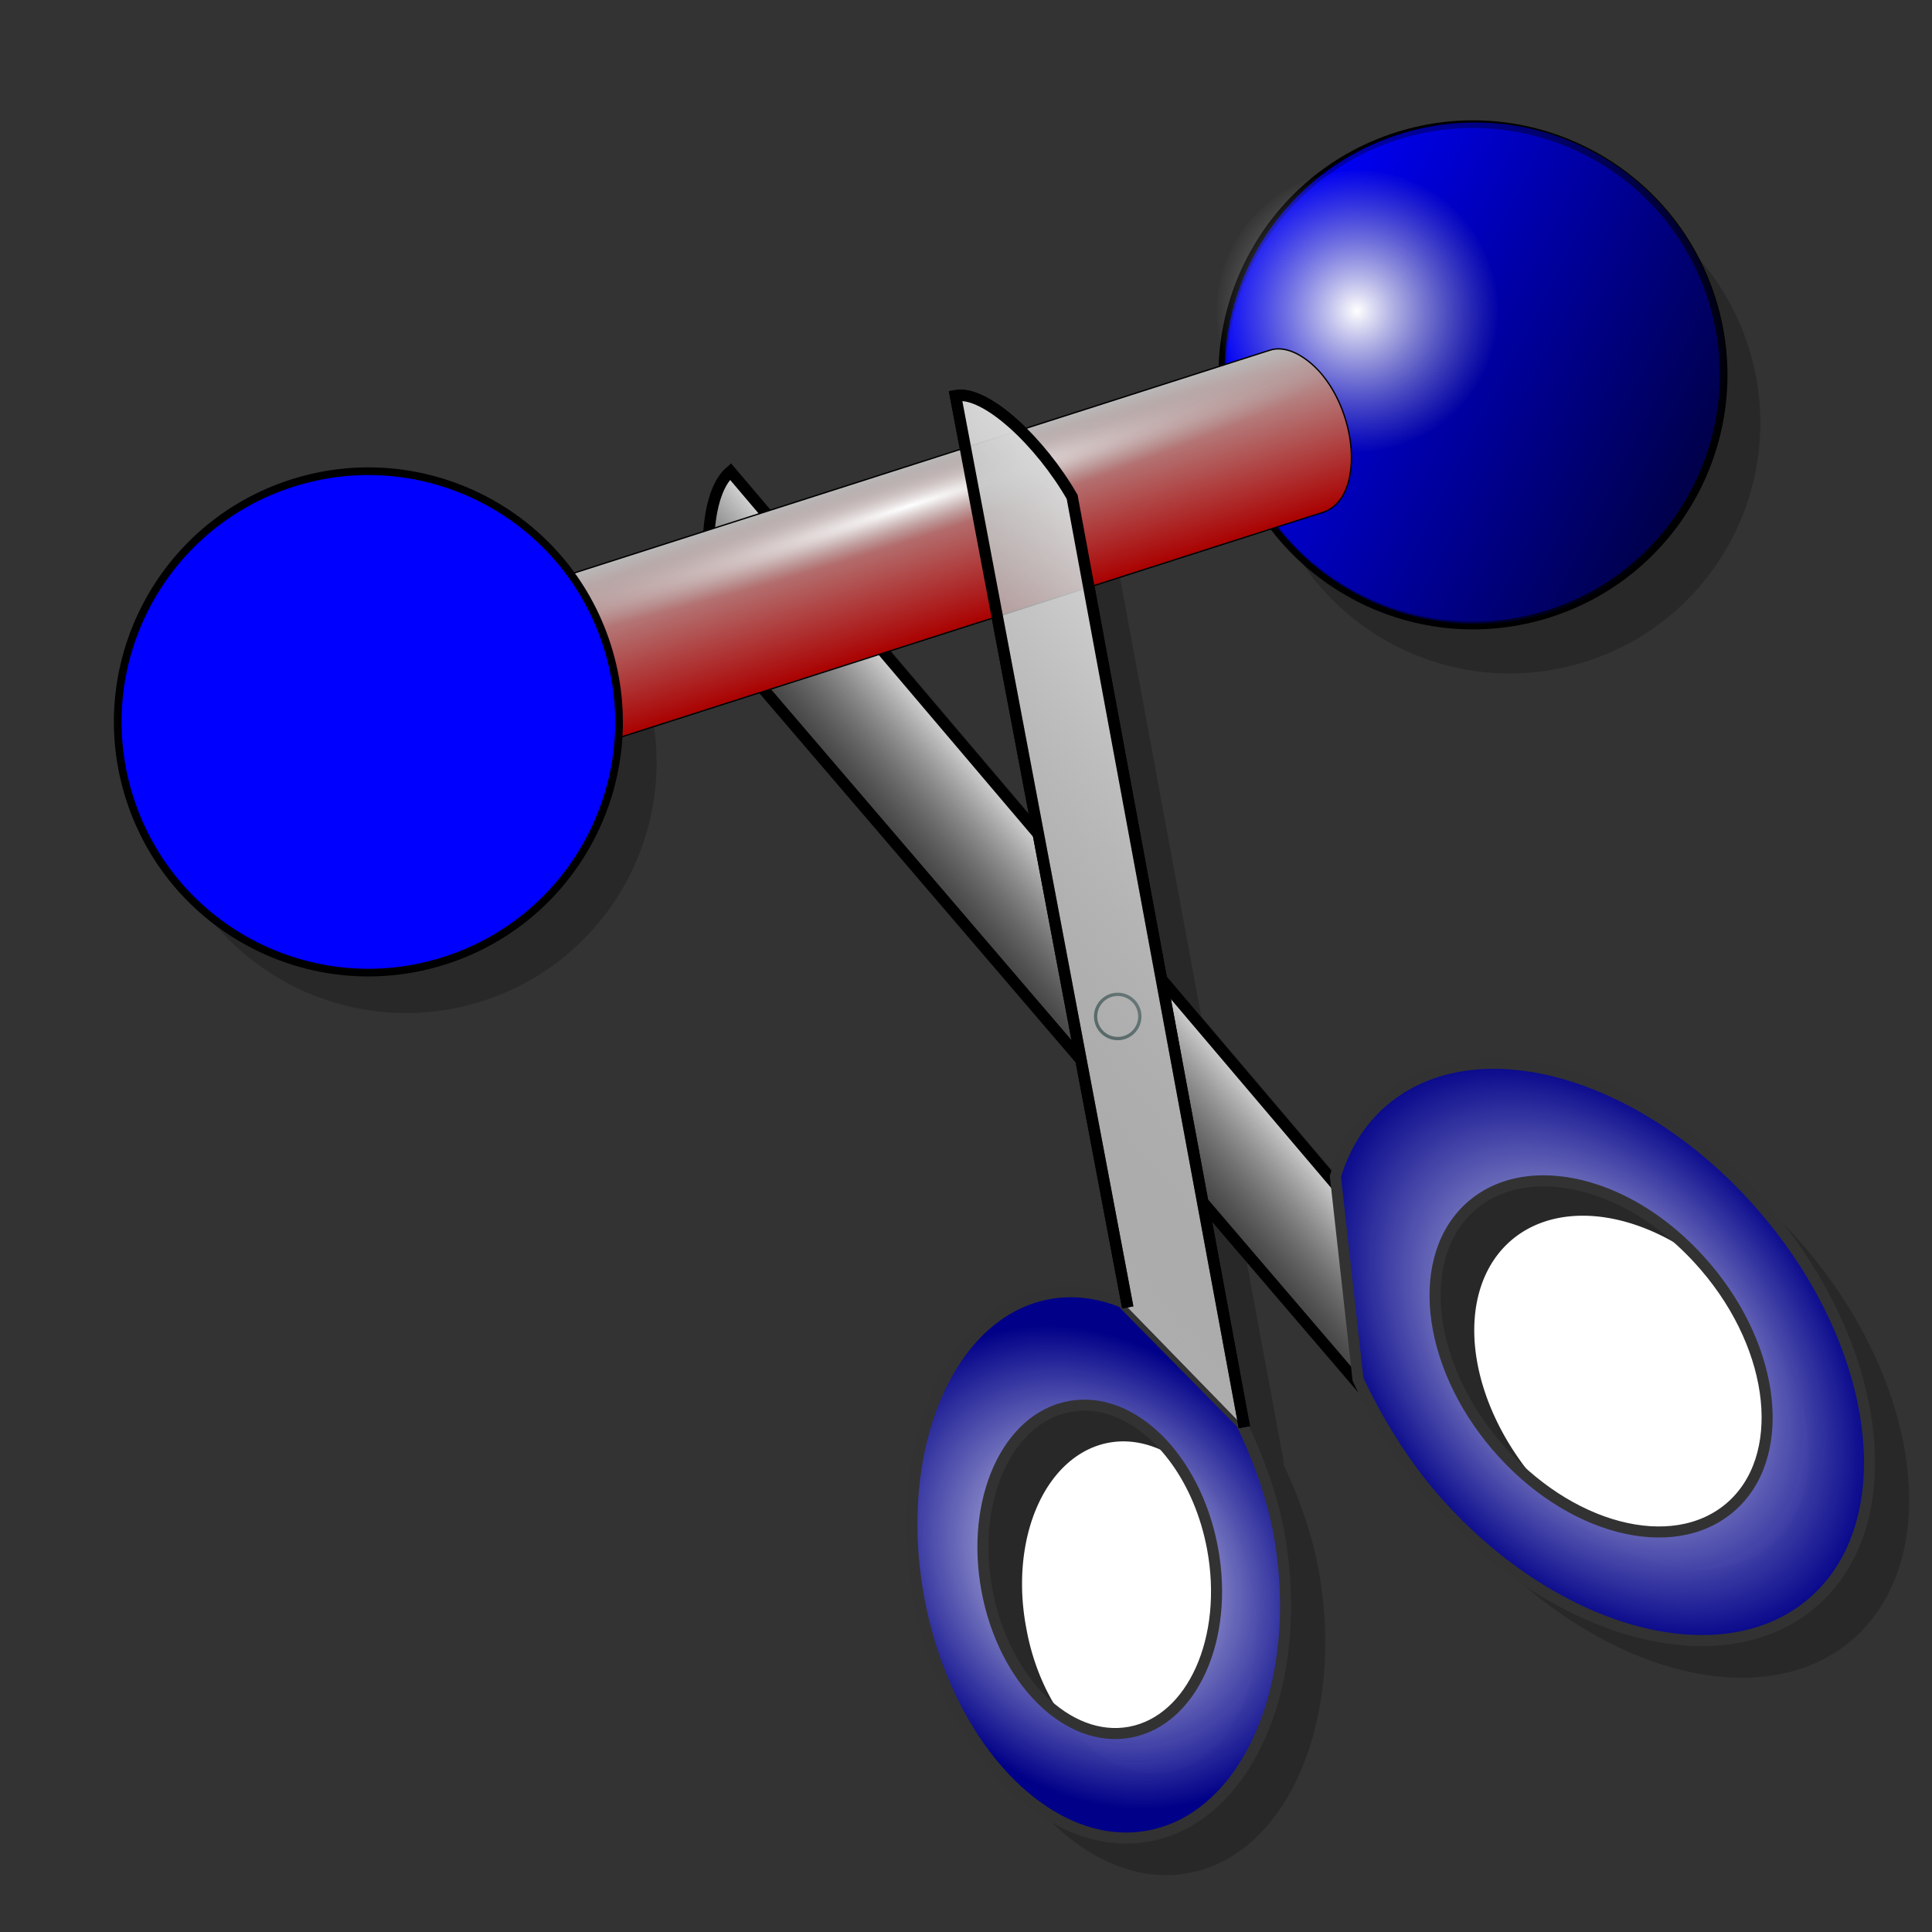 <?xml version="1.0" encoding="UTF-8" standalone="no"?>
<!-- Created with Inkscape (http://www.inkscape.org/) -->

<svg
   xmlns:dc="http://purl.org/dc/elements/1.1/"
   xmlns:cc="http://creativecommons.org/ns#"
   xmlns:rdf="http://www.w3.org/1999/02/22-rdf-syntax-ns#"
   xmlns:svg="http://www.w3.org/2000/svg"
   xmlns="http://www.w3.org/2000/svg"
   xmlns:xlink="http://www.w3.org/1999/xlink"
   xmlns:inkscape="http://www.inkscape.org/namespaces/inkscape"
   version="1.0"
   width="100"
   height="100"
   id="svg2">
  <rect width="100%" height="100%" fill="#333333" stroke="none"/>
  <defs
     id="defs4">
    <radialGradient
       cx="-89.471"
       cy="6.2"
       r="33.768"
       fx="-89.471"
       fy="6.2"
       id="radialGradient2608"
       xlink:href="#linearGradient3252"
       gradientUnits="userSpaceOnUse"
       gradientTransform="matrix(0.466,0,0,0.035,95.363,-11.878)" />
    <linearGradient
       x1="25.398"
       y1="63.346"
       x2="90.625"
       y2="63.346"
       id="linearGradient2606"
       xlink:href="#linearGradient3384"
       gradientUnits="userSpaceOnUse" />
    <linearGradient
       x1="40.687"
       y1="39.968"
       x2="73.027"
       y2="39.968"
       id="linearGradient2604"
       xlink:href="#linearGradient3613"
       gradientUnits="userSpaceOnUse"
       gradientTransform="matrix(0,-0.188,-0.188,0,69.338,23.998)" />
    <radialGradient
       cx="58.012"
       cy="63.346"
       r="33.113"
       fx="58.012"
       fy="63.346"
       id="radialGradient2602"
       xlink:href="#linearGradient3252"
       gradientUnits="userSpaceOnUse"
       gradientTransform="matrix(0.213,0,0,0.213,19.805,5.961)" />
    <linearGradient
       id="linearGradient3384">
      <stop
         id="stop3386"
         style="stop-color:#0000ff;stop-opacity:1"
         offset="0" />
      <stop
         id="stop3388"
         style="stop-color:#000000;stop-opacity:1"
         offset="1" />
    </linearGradient>
    <linearGradient
       x1="25.398"
       y1="63.346"
       x2="90.625"
       y2="63.346"
       id="linearGradient2600"
       xlink:href="#linearGradient3384"
       gradientUnits="userSpaceOnUse"
       gradientTransform="matrix(0.269,0.269,-0.269,0.269,38.228,-8.449)" />
    <linearGradient
       id="linearGradient4249">
      <stop
         id="stop4251"
         style="stop-color:#ffffff;stop-opacity:1"
         offset="0" />
      <stop
         id="stop4253"
         style="stop-color:#000089;stop-opacity:0.992"
         offset="1" />
    </linearGradient>
    <linearGradient
       id="linearGradient3186">
      <stop
         id="stop3188"
         style="stop-color:#d9d9d9;stop-opacity:1"
         offset="0" />
      <stop
         id="stop3190"
         style="stop-color:#5c5c5c;stop-opacity:0.502"
         offset="1" />
    </linearGradient>
    <linearGradient
       id="linearGradient3613">
      <stop
         id="stop3615"
         style="stop-color:#aa0000;stop-opacity:1"
         offset="0" />
      <stop
         id="stop3617"
         style="stop-color:#bababa;stop-opacity:1"
         offset="1" />
    </linearGradient>
    <linearGradient
       id="linearGradient3252">
      <stop
         id="stop3254"
         style="stop-color:#ffffff;stop-opacity:1"
         offset="0" />
      <stop
         id="stop3256"
         style="stop-color:#bababa;stop-opacity:0"
         offset="1" />
    </linearGradient>
    <radialGradient
       cx="41.705"
       cy="77.127"
       r="13.921"
       fx="41.705"
       fy="77.127"
       id="radialGradient3905"
       xlink:href="#linearGradient4249"
       gradientUnits="userSpaceOnUse"
       gradientTransform="matrix(-0.643,0.55,0.817,0.956,46.461,-26.698)" />
    <linearGradient
       x1="31.697"
       y1="36.826"
       x2="61.91"
       y2="36.826"
       id="linearGradient3908"
       xlink:href="#linearGradient3186"
       gradientUnits="userSpaceOnUse"
       gradientTransform="matrix(-0.643,0.55,0.55,0.643,67.112,-2.545)" />
    <radialGradient
       cx="73.659"
       cy="67.149"
       r="12.988"
       fx="73.659"
       fy="67.149"
       id="radialGradient3912"
       xlink:href="#linearGradient4249"
       gradientUnits="userSpaceOnUse"
       gradientTransform="matrix(-0.643,0.55,0.68,0.795,58.37,-12.77)" />
    <linearGradient
       x1="47.022"
       y1="35.538"
       x2="54.146"
       y2="35.538"
       id="linearGradient3915"
       xlink:href="#linearGradient3186"
       gradientUnits="userSpaceOnUse"
       gradientTransform="matrix(-0.643,0.55,0.55,0.643,67.112,-2.545)" />
  </defs>
  <path
     d="M 72.556,73.763 39.498,35.165 c -1.072,-3.248 -1.101,-7.581 0.371,-8.842 l 31.363,36.945"
     inkscape:connector-curvature="0"
     id="path3175"
     style="fill:#282828;fill-opacity:1;stroke:none" />
  <path
     d="m 66.328,75.584 c 0.784,1.59 1.548,3.659 1.908,5.595 1.44,7.745 -1.565,14.81 -6.706,15.77 C 56.388,97.91 51.047,92.404 49.608,84.659 48.168,76.915 51.173,69.85 56.314,68.889 c 1.285,-0.24 2.583,-0.076 3.829,0.426"
     inkscape:connector-curvature="0"
     id="path3177"
     style="fill:#282828;fill-opacity:1;stroke:none" />
  <path
     d="m 81.678,71.571 a 11.112,16.018 0 1 1 -22.223,0 11.112,16.018 0 1 1 22.223,0 z"
     transform="matrix(0.526,-0.098,0.098,0.527,14.836,52.395)"
     id="path3179"
     style="fill:#ffffff;fill-opacity:1;stroke:none" />
  <path
     d="M 66.468,75.79 57.555,27.644 C 55.944,24.831 53.091,22.108 51.518,22.401 l 8.915,47.19"
     inkscape:connector-curvature="0"
     id="path3181"
     style="fill:#282828;fill-opacity:1;stroke:none" />
  <path
     d="m 72.358,73.299 c 0.892,1.927 2.243,4.196 3.775,5.988 6.129,7.168 14.966,9.676 19.727,5.598 4.761,-4.077 3.65,-13.204 -2.478,-20.372 -6.129,-7.168 -14.966,-9.676 -19.727,-5.598 -1.19,1.019 -2.013,2.354 -2.483,3.895"
     inkscape:connector-curvature="0"
     id="path3183"
     style="fill:#282828;fill-opacity:1;stroke:none" />
  <path
     d="m 81.678,71.571 a 11.112,16.018 0 1 1 -22.223,0 11.112,16.018 0 1 1 22.223,0 z"
     transform="matrix(-0.487,0.417,0.417,0.487,89.488,7.791)"
     id="path3185"
     style="fill:#ffffff;fill-opacity:1;stroke:none" />
  <path
     d="m 52.602,43.036 a 1.352,1.352 0 1 1 -2.704,0 1.352,1.352 0 1 1 2.704,0 z"
     transform="matrix(-0.643,0.55,0.55,0.643,69.197,-1.328)"
     id="path3187"
     style="fill:#282828;fill-opacity:1;stroke:none" />
  <path
     d="M 70.496,71.844 37.438,33.246 c -1.072,-3.248 -1.101,-7.581 0.371,-8.842 l 31.363,36.945"
     inkscape:connector-curvature="0"
     id="rect3184"
     style="fill:url(#linearGradient3915);fill-opacity:1;stroke:#000000;stroke-width:0.592;stroke-miterlimit:4;stroke-opacity:1;stroke-dasharray:none" />
  <path
     d="m 58.077,67.397 6.178,6.271 c 0.784,1.59 1.567,3.664 1.927,5.6 1.44,7.745 -1.574,14.8 -6.716,15.76 -5.141,0.96 -10.467,-4.544 -11.906,-12.289 -1.44,-7.745 1.55,-14.809 6.692,-15.77 1.285,-0.24 2.579,-0.076 3.825,0.426 z m -0.328,5.639 c -0.779,-0.296 -1.589,-0.385 -2.396,-0.234 -3.228,0.603 -5.135,4.855 -4.269,9.512 0.866,4.657 4.179,7.946 7.407,7.343 3.228,-0.603 5.135,-4.855 4.269,-9.512 -0.649,-3.492 -2.673,-6.219 -5.01,-7.108 z"
     inkscape:connector-curvature="0"
     id="path3206"
     style="fill:url(#radialGradient3912);fill-opacity:1;stroke:#323232;stroke-width:0.572;stroke-miterlimit:4;stroke-opacity:1;stroke-dasharray:none" />
  <path
     d="M 64.408,73.871 55.495,25.724 C 53.884,22.912 51.031,20.188 49.458,20.482 l 8.915,47.19"
     inkscape:connector-curvature="0"
     id="path3359"
     style="fill:#ffffff;fill-opacity:1;stroke:#000000;stroke-width:0.592;stroke-miterlimit:4;stroke-opacity:1;stroke-dasharray:none" />
  <path
     d="m 82.295,56.014 c 3.15,1.191 6.358,3.438 9.039,6.574 6.129,7.168 7.235,16.293 2.474,20.371 -4.761,4.077 -13.614,1.578 -19.743,-5.59 -1.532,-1.792 -2.884,-4.053 -3.776,-5.98 L 69.119,60.887 c 0.47,-1.541 1.282,-2.87 2.472,-3.889 2.678,-2.294 6.653,-2.515 10.703,-0.984 z m 1.345,5.979 c -2.749,-1.243 -5.579,-1.2 -7.447,0.4 -2.989,2.56 -2.414,8.143 1.271,12.452 3.685,4.31 9.098,5.739 12.088,3.179 2.989,-2.56 2.414,-8.143 -1.271,-12.452 -1.382,-1.616 -2.991,-2.833 -4.64,-3.579 z"
     inkscape:connector-curvature="0"
     id="path3180"
     style="fill:url(#radialGradient3905);fill-opacity:1;stroke:#323232;stroke-width:0.572;stroke-miterlimit:4;stroke-opacity:1;stroke-dasharray:none" />
  <path
     d="m 52.602,43.036 a 1.352,1.352 0 1 1 -2.704,0 1.352,1.352 0 1 1 2.704,0 z"
     transform="matrix(-0.643,0.55,0.55,0.643,67.137,-3.248)"
     id="path5309"
     style="fill:#ffffff;fill-opacity:1;stroke:#003232;stroke-width:0.2;stroke-miterlimit:4;stroke-opacity:1;stroke-dasharray:none" />
  <path
     d="m 90.496,17.938 c 2.184,6.819 -1.574,14.118 -8.394,16.301 -6.82,2.183 -14.118,-1.577 -16.3,-8.397 -2.184,-6.819 1.574,-14.118 8.394,-16.301 6.82,-2.183 14.118,1.577 16.3,8.397 l 0,0 z"
     inkscape:connector-curvature="0"
     id="path3874"
     style="fill:#282828;fill-opacity:1;fill-rule:evenodd;stroke:none" />
  <path
     d="m 33.364,35.515 c 2.184,6.819 -1.574,14.118 -8.394,16.301 -6.82,2.183 -14.118,-1.577 -16.3,-8.397 -2.184,-6.819 1.574,-14.118 8.394,-16.301 6.82,-2.183 14.118,1.577 16.3,8.397 l 0,0 z"
     inkscape:connector-curvature="0"
     id="path2888"
     style="fill:#282828;fill-opacity:1;fill-rule:evenodd;stroke:none" />
  <g
     transform="matrix(0.996,-0.319,0.319,0.996,31.993,6.967)"
     id="g3558">
    <path
       d="m 49.067,24.229 c 0.001,6.85 -5.552,12.404 -12.402,12.404 -6.85,0 -12.403,-5.554 -12.402,-12.404 -0.001,-6.85 5.552,-12.404 12.402,-12.404 6.85,0 12.403,5.554 12.402,12.404 l 0,0 z"
       inkscape:connector-curvature="0"
       id="path3560"
       style="fill:#0000ff;fill-opacity:1;fill-rule:evenodd;stroke:#000000;stroke-width:0.38px;stroke-linecap:butt;stroke-linejoin:miter;stroke-opacity:1" />
    <path
       d="m 45.563,32.952 c -4.843,4.845 -12.697,4.845 -17.541,0.002 -4.844,-4.844 -4.843,-12.698 0.002,-17.541 4.843,-4.845 12.697,-4.845 17.541,-0.002 4.844,4.844 4.843,12.698 -0.002,17.541 l 0,0 z"
       inkscape:connector-curvature="0"
       id="path3562"
       style="opacity:0.717;fill:url(#linearGradient2600);fill-opacity:1;fill-rule:evenodd;stroke:none" />
    <path
       d="m 39.148,19.481 c 6.73e-4,3.845 -3.116,6.962 -6.961,6.962 -3.845,0 -6.962,-3.117 -6.961,-6.962 -6.73e-4,-3.845 3.116,-6.962 6.961,-6.962 3.845,0 6.962,3.117 6.961,6.962 l 0,0 z"
       inkscape:connector-curvature="0"
       id="path3564"
       style="fill:url(#radialGradient2602);fill-opacity:1;fill-rule:evenodd;stroke:none" />
  </g>
  <g
     transform="matrix(1.396,-0.447,0.447,1.396,-33.056,33.893)"
     id="g2569">
    <path
       d="m 67.467,10.331 c 0.456,0 0.901,0.344 1.249,0.928 0.696,1.167 0.696,3.064 0,4.231 -0.348,0.584 -0.793,0.82 -1.249,0.82 -0.118,0 -0.222,7.54e-4 -0.359,-0.004 l -29.825,0 0,-5.974 30.184,-6.92e-4 z"
       inkscape:connector-curvature="0"
       id="path3579"
       style="fill:#ff0000;fill-opacity:1;fill-rule:evenodd;stroke:#000000;stroke-width:0.094;stroke-linecap:round;stroke-linejoin:round;stroke-miterlimit:4;stroke-opacity:1;stroke-dasharray:none;stroke-dashoffset:2.634" />
    <path
       d="m 67.467,10.331 c 0.456,0 0.901,0.344 1.249,0.928 0.696,1.167 0.696,3.064 0,4.231 -0.348,0.584 -0.793,0.82 -1.249,0.82 -0.118,0 -0.222,7.53e-4 -0.359,-0.004 l -29.799,0 0,-5.974 30.158,-6.91e-4 z"
       inkscape:connector-curvature="0"
       id="path3591"
       style="fill:url(#linearGradient2604);fill-opacity:1;fill-rule:evenodd;stroke:none" />
    <g
       transform="matrix(0,-0.188,-0.188,0,50.397,11.129)"
       id="g3621">
      <path
         d="M 90.625,63.346 C 90.628,81.36 76.026,95.965 58.012,95.965 c -18.014,0 -32.617,-14.605 -32.613,-32.619 -0.003,-18.014 14.599,-32.619 32.613,-32.619 18.014,0 32.617,14.605 32.613,32.619 l 0,0 z"
         inkscape:connector-curvature="0"
         transform="matrix(0,-0.291,0.488,0,-42.571,87.178)"
         id="path2467"
         style="fill:#ff0000;fill-rule:evenodd;stroke:#000000;stroke-width:1px;stroke-linecap:butt;stroke-linejoin:miter;stroke-opacity:1" />
      <path
         d="M 90.625,63.346 C 90.628,81.36 76.026,95.965 58.012,95.965 c -18.014,0 -32.617,-14.605 -32.613,-32.619 -0.003,-18.014 14.599,-32.619 32.613,-32.619 18.014,0 32.617,14.605 32.613,32.619 l 0,0 z"
         inkscape:connector-curvature="0"
         transform="matrix(0.345,-0.206,0.345,0.206,-53.442,69.137)"
         id="path2469"
         style="opacity:0.717;fill:url(#linearGradient2606);fill-opacity:1;fill-rule:evenodd;stroke:#000000;stroke-width:1px;stroke-linecap:butt;stroke-linejoin:miter;stroke-opacity:1" />
    </g>
    <rect
       width="31.443"
       height="2.385"
       x="37.987"
       y="-12.852"
       transform="scale(1,-1)"
       id="rect3640"
       style="fill:url(#radialGradient2608);fill-opacity:1;fill-rule:evenodd;stroke:none" />
  </g>
  <use
     transform="translate(-57.173,17.963)"
     id="use2762"
     x="0"
     y="0"
     width="100"
     height="100"
     xlink:href="#g3558" />
  <path
     d="M 64.408,73.871 55.495,25.724 C 53.884,22.912 51.031,20.188 49.458,20.482 l 8.915,47.19"
     inkscape:connector-curvature="0"
     id="path3210"
     style="fill:url(#linearGradient3908);fill-opacity:1;stroke:#000000;stroke-width:0.592;stroke-miterlimit:4;stroke-opacity:1;stroke-dasharray:none" />
</svg>
